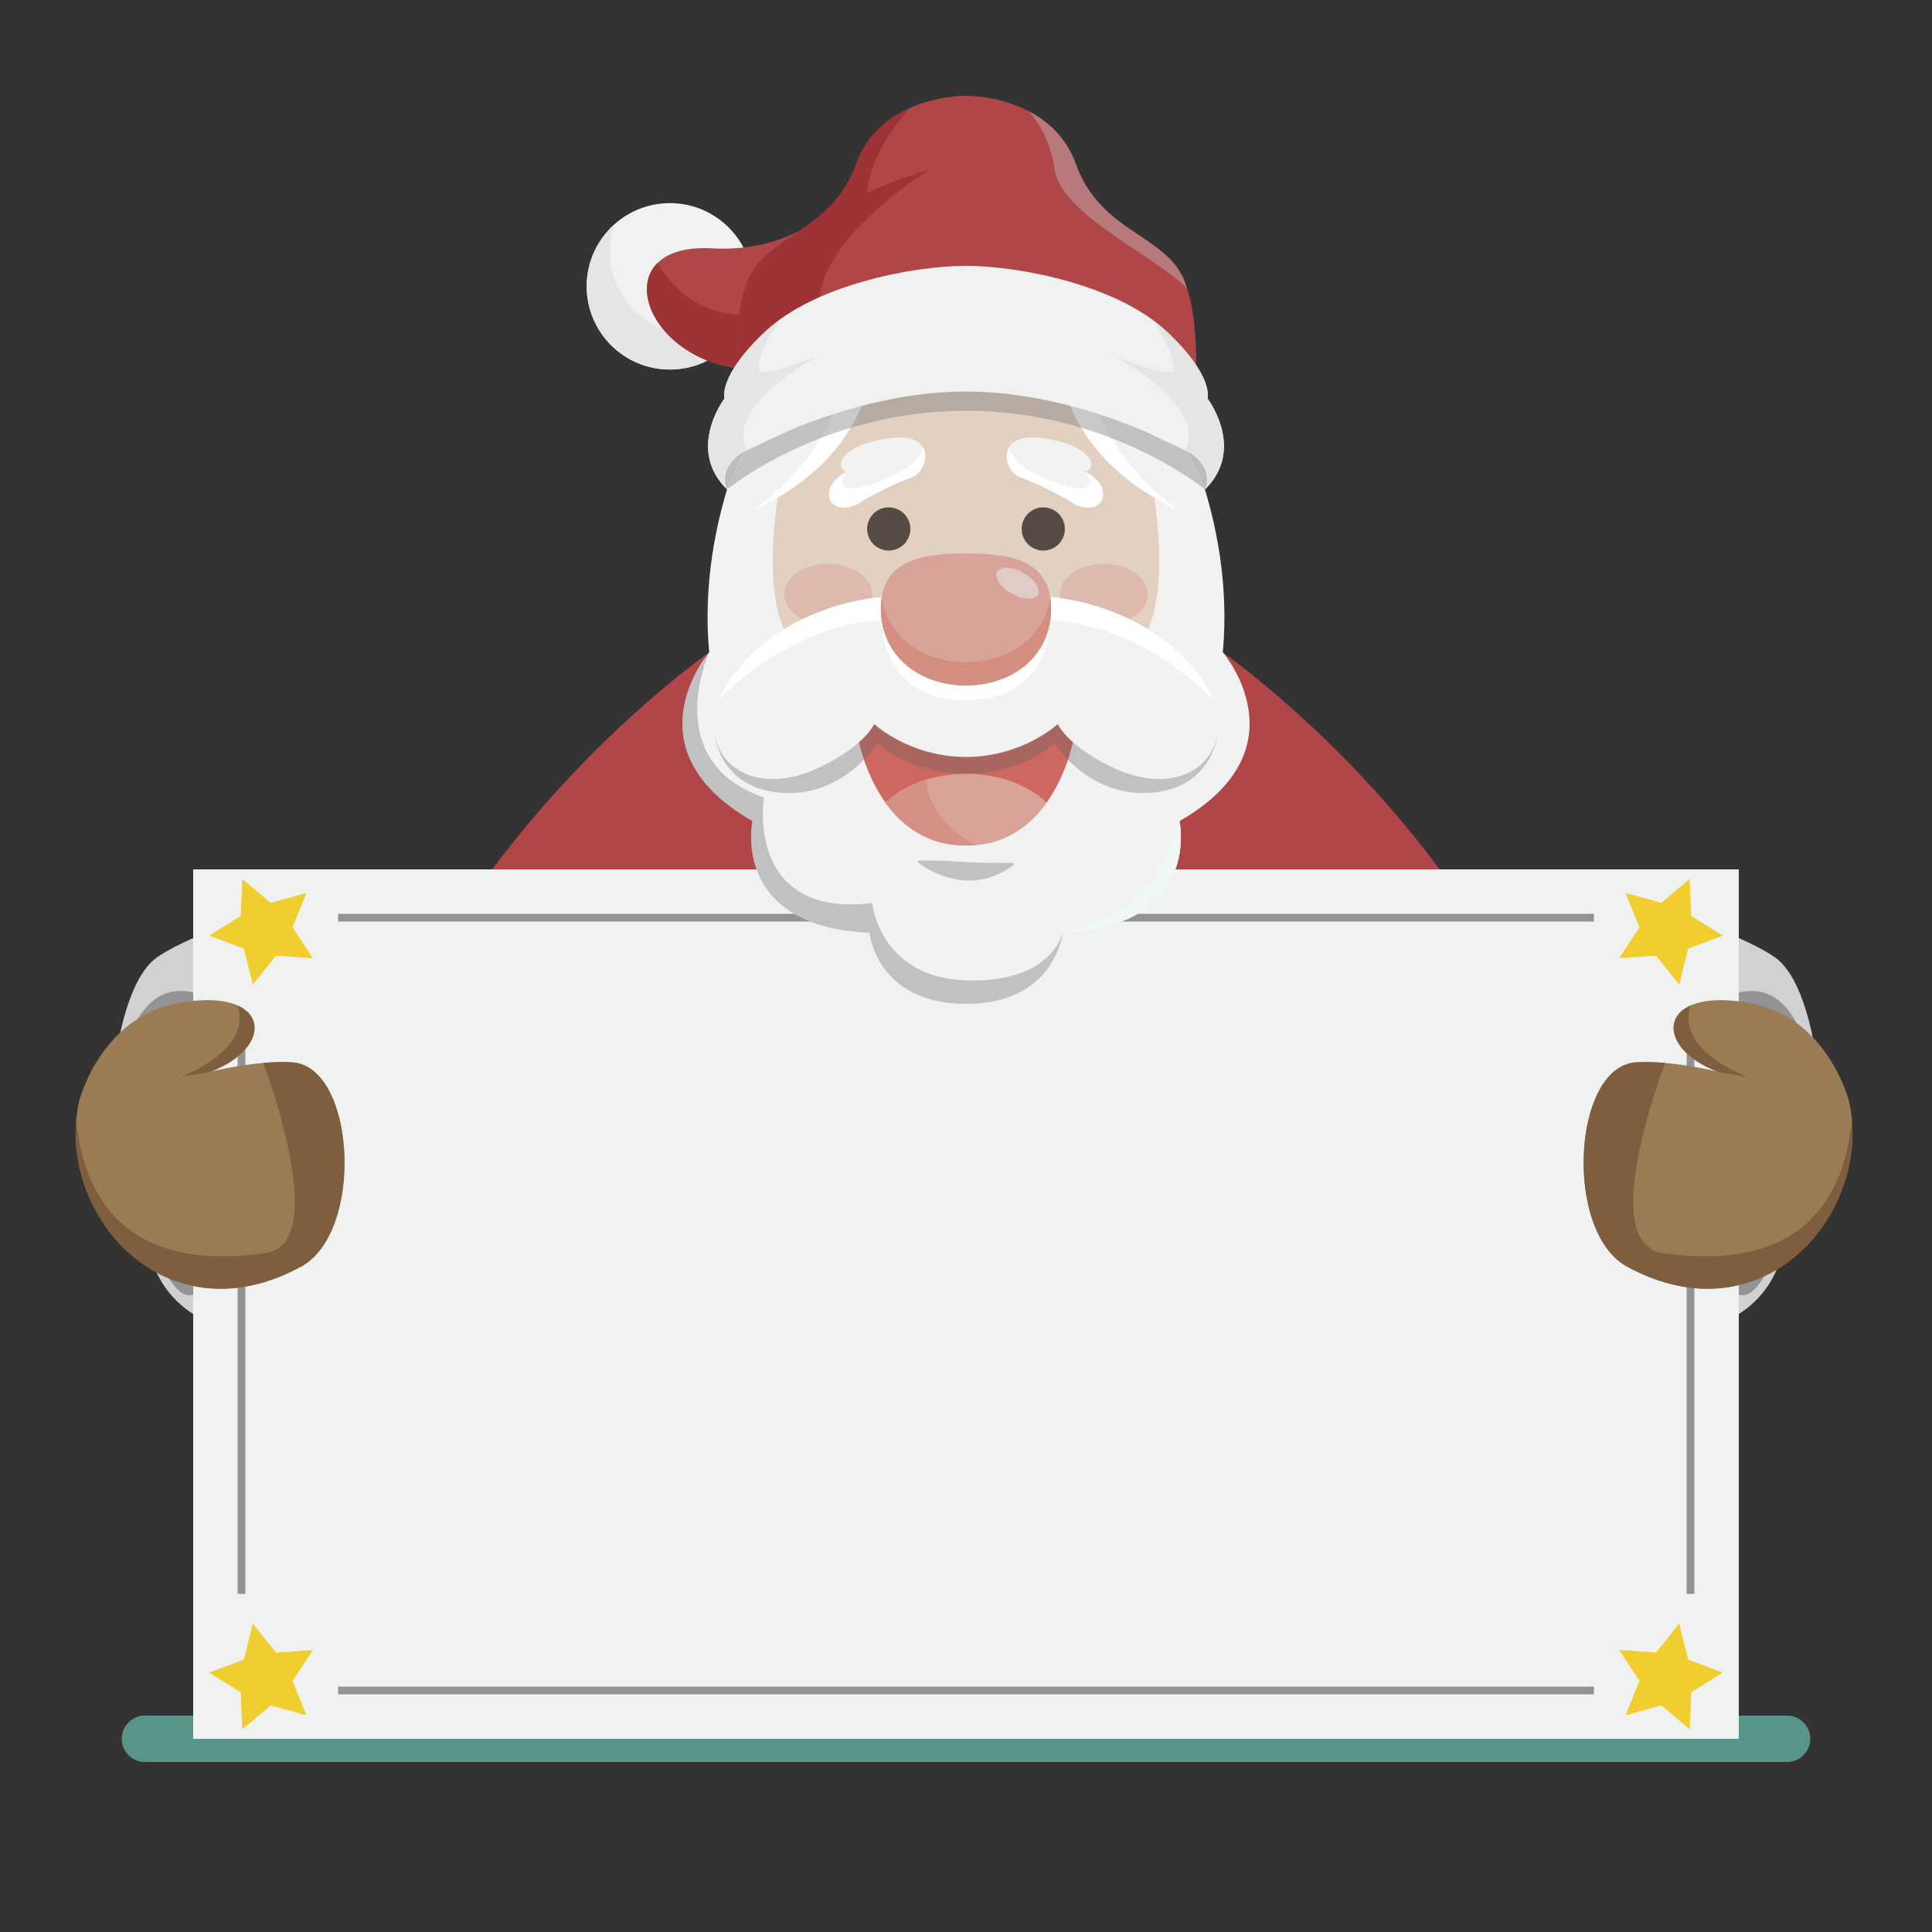 <?xml version="1.0" encoding="utf-8"?>
<!-- Generator: Adobe Illustrator 16.0.0, SVG Export Plug-In . SVG Version: 6.00 Build 0)  -->
<!DOCTYPE svg PUBLIC "-//W3C//DTD SVG 1.1//EN" "http://www.w3.org/Graphics/SVG/1.1/DTD/svg11.dtd">
<svg version="1.1" id="OBJECTS" xmlns="http://www.w3.org/2000/svg" xmlns:xlink="http://www.w3.org/1999/xlink" x="0px" y="0px"
	 width="500px" height="500px" viewBox="0 0 500 500" enable-background="new 0 0 500 500" xml:space="preserve">
<rect x="0" y="0" width="500" height="500" fill="#333333" stroke="none"/>
<g id="XMLID_2956_">
	<path id="XMLID_2966_" fill="#CFD1D2" d="M471.136,282.324c0,0-1.862-27.784-11.862-34.626
		c-10.001-6.842-31.697-12.744-31.697-12.744l12.468,109.214c0,0,16.656-2.632,21.092-19.475
		C465.571,307.852,471.136,282.324,471.136,282.324z"/>
	<path id="XMLID_2957_" fill="#919395" d="M467.38,271.1c0,0-4.311-19.539-19.718-13.491c-15.406,6.049,0.974,76.445,0.974,76.445
		s4.528,5.957,10.553-9.294C465.212,309.509,467.38,271.1,467.38,271.1z"/>
</g>
<g id="XMLID_2950_">
	<path id="XMLID_2947_" fill="#CFD1D2" d="M28.864,282.324c0,0,1.862-27.784,11.863-34.626c10-6.842,31.696-12.744,31.696-12.744
		L59.956,344.168c0,0-16.656-2.632-21.091-19.475C34.429,307.852,28.864,282.324,28.864,282.324z"/>
	<path id="XMLID_2946_" fill="#919395" d="M32.62,271.1c0,0,4.311-19.539,19.717-13.491c15.407,6.049-0.973,76.445-0.973,76.445
		s-4.529,5.957-10.552-9.294S32.62,271.1,32.62,271.1z"/>
</g>
<line id="XMLID_2546_" fill="none" stroke="#58948A" stroke-width="12" stroke-linecap="round" stroke-miterlimit="10" x1="37.5" y1="450" x2="462.5" y2="450"/>
<path id="XMLID_2533_" fill="#B04648" d="M316.381,168.801l-66.297-2.825v-0.007L250,165.972l-0.083-0.003v0.007l-66.297,2.825
	c0,0-59.51,41.239-83.87,106.199h150.167h0.167h150.167C375.891,210.04,316.381,168.801,316.381,168.801z"/>
<g id="XMLID_2544_">
	<rect id="XMLID_2528_" x="50" y="225" fill="#F0F1F1" width="400" height="225"/>
	<g id="XMLID_2542_">
		
			<line id="XMLID_2541_" fill="none" stroke="#919395" stroke-width="2" stroke-miterlimit="10" x1="87.5" y1="237.5" x2="412.5" y2="237.5"/>
		
			<line id="XMLID_2543_" fill="none" stroke="#919395" stroke-width="2" stroke-miterlimit="10" x1="62.5" y1="412.5" x2="62.5" y2="262.5"/>
		
			<line id="XMLID_2530_" fill="none" stroke="#919395" stroke-width="2" stroke-miterlimit="10" x1="412.5" y1="437.5" x2="87.5" y2="437.5"/>
		
			<line id="XMLID_2540_" fill="none" stroke="#919395" stroke-width="2" stroke-miterlimit="10" x1="437.5" y1="262.5" x2="437.5" y2="412.5"/>
	</g>
	<g id="XMLID_2536_">
		<g id="XMLID_2532_">
			<polygon id="XMLID_2531_" fill="#F1CE30" points="62.707,227.463 70.055,233.641 79.31,231.089 75.705,239.987 80.992,248 
				71.416,247.322 65.428,254.825 63.114,245.509 54.128,242.133 62.273,237.053 			"/>
			<polygon id="XMLID_2535_" fill="#F1CE30" points="437.293,227.463 429.945,233.641 420.69,231.089 424.295,239.987 419.008,248 
				428.584,247.322 434.571,254.825 436.886,245.509 445.872,242.133 437.727,237.053 			"/>
		</g>
		<g id="XMLID_2537_">
			<polygon id="XMLID_2539_" fill="#F1CE30" points="437.293,447.537 429.945,441.359 420.69,443.911 424.295,435.014 419.008,427 
				428.584,427.679 434.571,420.175 436.886,429.491 445.872,432.867 437.727,437.946 			"/>
			<polygon id="XMLID_2538_" fill="#F1CE30" points="62.707,447.537 70.055,441.359 79.31,443.911 75.705,435.014 80.992,427 
				71.416,427.679 65.428,420.175 63.114,429.491 54.128,432.867 62.273,437.946 			"/>
		</g>
	</g>
</g>
<g id="XMLID_2522_">
	<g id="XMLID_2520_">
		<circle id="XMLID_2519_" fill="#F0F1F1" cx="173.366" cy="74.101" r="21.532"/>
		<path id="XMLID_2523_" fill="#E5E5E6" d="M179.37,86.627c-11.892,0-21.532-9.64-21.532-21.532c0-2.467,0.435-4.827,1.199-7.034
			c-4.411,3.943-7.203,9.658-7.203,16.04c0,11.892,9.64,21.532,21.532,21.532c9.425,0,17.415-6.065,20.333-14.498
			C189.891,84.54,184.88,86.627,179.37,86.627z"/>
	</g>
	<g id="XMLID_2513_">
		<path id="XMLID_2518_" fill="#B04648" d="M225.649,42.14c0,0-12.403,23.748-41.325,22.131
			c-28.921-1.616-17.805,31.025,11.051,31.391C224.231,96.028,225.649,42.14,225.649,42.14z"/>
		<path id="XMLID_2521_" fill="#9D3335" d="M219.858,73.53c-0.458,0.229-0.914,0.454-1.381,0.697
			c-29.381,15.295-42.692,3.367-48.278-6.169c-8.473,8.324,3.191,27.326,25.177,27.604C208.187,95.825,215.587,85.292,219.858,73.53
			z"/>
	</g>
	<g id="XMLID_1466_">
		<path id="XMLID_2507_" fill="#B04648" d="M305.103,69.92c-6.028-9.374-20.847-11.111-26.73-27.58
			C273.407,28.443,258.21,24.805,250,24.805s-23.407,3.639-28.372,17.536c-5.884,16.469-20.702,18.206-26.73,27.58
			c-6.747,10.491-3.888,37.39-3.888,37.39L250,89.97l58.99,17.341C308.99,107.311,311.849,80.412,305.103,69.92z"/>
		<path id="XMLID_2508_" fill="#9D3335" d="M221.628,42.34c-5.884,16.469-20.702,18.206-26.73,27.58
			c-6.747,10.491-3.888,37.39-3.888,37.39l12.955-3.809c6.02-5.025,10.874-11.945,8.535-20.491
			c-5.175-18.909,28.225-39.21,28.225-39.21c-8.756,2.516-16.314,6.179-16.314,6.179c0.678-8.474,6.151-16.467,10.997-21.995
			C229.656,30.584,224.233,35.049,221.628,42.34z"/>
		<path id="XMLID_2509_" fill="#B7797B" d="M305.103,69.92c-6.028-9.374-20.847-11.111-26.73-27.58
			c-2.354-6.588-7.009-10.868-12.127-13.551c2.41,2.697,5.588,7.518,6.679,15.011c1.687,11.578,24.396,21.429,34.296,30.782
			C306.649,72.826,305.952,71.243,305.103,69.92z"/>
	</g>
	<g id="XMLID_1392_">
		<path id="XMLID_1365_" fill="#F2F2F2" d="M316.465,168.801c3.242-35.19-13.542-63.798-13.542-63.798L250,81.301l-52.923,23.702
			c0,0-16.784,28.608-13.542,63.798c0,0-21.479,24.964,11.205,43.7c0,0-5.888,27.231,30.26,28.896c0,0,1.825,18.398,25,18.398
			c23.175,0,25-18.398,25-18.398c36.147-1.665,30.26-28.896,30.26-28.896C337.943,193.765,316.465,168.801,316.465,168.801z"/>
		<path id="XMLID_1463_" opacity="0.35" fill="#666666" d="M250,253.723c-22.344-0.748-24.304-20.018-24.304-20.018
			c-32.99,3.929-28.001-27.315-28.001-27.315c-27.128-9.354-14.16-37.588-14.16-37.588s-21.479,24.964,11.205,43.7
			c0,0-5.888,27.231,30.26,28.896c0,0,1.825,18.398,25,18.398c23.175,0,25-18.398,25-18.398S272.344,254.472,250,253.723z"/>
		<path id="XMLID_1464_" fill="#EFF8F7" d="M305.26,212.5c0,0-4.309,23.529-30.26,28.896C311.147,239.731,305.26,212.5,305.26,212.5
			z"/>
	</g>
	<path id="XMLID_1328_" fill="#E2D0C1" d="M296.928,118.596c-14.072-4.666-17.243-18.299-17.243-18.299L250,87.797l-29.685,12.5
		c0,0-3.171,13.633-17.243,18.299c0,0-12.289,53.436,12.288,52.399H250h34.64C309.216,172.031,296.928,118.596,296.928,118.596z"/>
	<g id="XMLID_68_">
		<g id="XMLID_1335_">
			<path id="XMLID_1323_" fill="#CE6760" d="M278.372,188.87l-3.267-7.622L250,188.87l-25.105-7.622l-3.267,7.622
				c0,0,4.149,29.93,28.372,29.931l0,0l0,0l0,0l0,0C274.224,218.8,278.372,188.87,278.372,188.87z"/>
		</g>
		<g id="XMLID_1391_">
			<path id="XMLID_1325_" fill="#D8A399" d="M250,200.258c-8.593,0-16.194,2.94-20.849,7.451
				c4.278,5.989,10.85,11.092,20.849,11.092l0,0l0,0c9.999,0,16.571-5.103,20.849-11.092
				C266.194,203.199,258.594,200.258,250,200.258z"/>
			<path id="XMLID_1393_" fill="#D59284" d="M250,218.801L250,218.801L250,218.801c0.79,0,1.551-0.042,2.298-0.104
				c-9.754-5.613-12.238-12.302-12.602-16.935c-4.237,1.296-7.877,3.362-10.545,5.947C233.429,213.698,240.001,218.801,250,218.801z
				"/>
		</g>
	</g>
	<g id="XMLID_1326_">
		<circle id="XMLID_75_" fill="#564B44" cx="230.003" cy="136.893" r="5.593"/>
		<circle id="XMLID_1327_" fill="#564B44" cx="269.997" cy="136.893" r="5.592"/>
	</g>
	<g id="XMLID_1333_" opacity="0.5">
		<ellipse id="XMLID_1332_" fill="#D8A399" cx="214.339" cy="153.797" rx="11.357" ry="7.914"/>
		<ellipse id="XMLID_1334_" fill="#D8A399" cx="285.661" cy="153.797" rx="11.357" ry="7.914"/>
	</g>
	<g id="XMLID_73_">
		<path id="XMLID_1368_" opacity="0.35" fill="#666666" d="M282.559,181.301L250,179.953l-32.559,1.348l-32.542,8.503
			c0,0,1.068,14.573,17.982,15.396c15.836,0.771,24.273-12.927,24.273-12.927s7.698,7.985,22.845,7.985s22.845-7.985,22.845-7.985
			s8.437,13.699,24.273,12.927c16.914-0.824,17.982-15.396,17.982-15.396L282.559,181.301z"/>
		<path id="XMLID_1321_" fill="#F2F2F2" d="M310.845,175.468c-14.348-19.698-39.037-20.927-39.037-20.927h-43.616
			c0,0-24.688,1.229-39.036,20.927c-12.043,16.534,2.138,33.342,23.345,22.935c11.551-5.669,13.74-11.019,13.74-11.019
			s9.12,8.511,23.76,8.511s23.76-8.511,23.76-8.511s2.188,5.35,13.739,11.019C308.707,208.81,322.888,192.002,310.845,175.468z"/>
		<path id="XMLID_1366_" fill="#FFFFFF" d="M189.155,175.468c-1.421,1.951-2.465,3.904-3.188,5.818
			c0.28-0.318,17.594-19.885,44.016-20.983c9.111-0.378,11.752-2.774,11.286-5.762h-13.078
			C228.191,154.541,203.503,155.771,189.155,175.468z"/>
		<path id="XMLID_1364_" fill="#FFFFFF" d="M310.845,175.468c1.421,1.951,2.465,3.904,3.188,5.818
			c-0.28-0.318-17.594-19.885-44.016-20.983c-9.111-0.378-11.752-2.774-11.286-5.762h13.078
			C271.809,154.541,296.497,155.771,310.845,175.468z"/>
		<path id="XMLID_1390_" fill="#FFFFFF" d="M271.83,160.411L250,161.71l-21.83-1.299c0,0-0.495,20.837,21.83,20.837
			S271.83,160.411,271.83,160.411z"/>
		<g id="XMLID_66_">
			<path id="XMLID_8_" fill="#D8A399" d="M272.031,157.481c0,12.167-9.863,19.915-22.031,19.915
				c-12.167,0-22.031-7.748-22.031-19.915S237.833,143.21,250,143.21C262.168,143.21,272.031,145.314,272.031,157.481z"/>
			
				<ellipse id="XMLID_65_" transform="matrix(0.871 0.491 -0.491 0.871 108.135 -109.864)" fill="#E1CBC6" cx="263.296" cy="151.003" rx="6.03" ry="3.077"/>
			<path id="XMLID_74_" fill="#D48E80" d="M250,171.393c-11.112,0-20.297-6.463-21.809-16.852c-0.144,0.909-0.223,1.885-0.223,2.94
				c0,12.167,9.864,19.915,22.031,19.915c12.168,0,22.031-7.748,22.031-19.915c0-1.056-0.079-2.031-0.223-2.94
				C270.297,164.929,261.111,171.393,250,171.393z"/>
		</g>
	</g>
	<g id="XMLID_1363_">
		<path id="XMLID_1367_" opacity="0.35" fill="#666666" d="M237.787,222.711c0,0,0.131-0.003,0.377-0.009
			c0.227,0.006,0.58-0.034,0.986-0.017c0.402,0.013,0.92-0.028,1.434,0.014c0.544-0.005,1.129,0.009,1.745,0.021
			c0.59,0.022,1.229,0.046,1.904,0.072c0.643,0.062,1.319,0.039,1.974,0.111c0.665,0.015,1.329,0.064,1.983,0.107
			c0.659-0.004,1.308,0.119,1.954,0.088c0.321,0.021,0.646,0.064,0.966,0.074c0.317-0.024,0.637,0.013,0.955,0.021
			c0.645,0.069,1.264,0.015,1.903,0.064c0.645,0.074,1.256-0.008,1.888,0.03c0.64,0.057,1.244,0.011,1.838,0.003
			c0.585-0.026,1.207,0.074,1.719,0.028c0.506-0.049,1.008-0.024,1.419-0.028c0.404-0.013,0.772,0.033,1.007,0.035
			c0.249,0.02,0.383,0.031,0.383,0.031l0.28,0.385c0,0-0.346,0.238-0.949,0.654c-0.304,0.208-0.673,0.462-1.095,0.752
			c-0.414,0.308-0.959,0.523-1.521,0.812c-0.568,0.28-1.18,0.598-1.883,0.797c-0.694,0.21-1.402,0.533-2.193,0.647
			c-0.78,0.147-1.581,0.362-2.42,0.386c-0.417,0.033-0.837,0.066-1.259,0.099c-0.422,0.008-0.847-0.02-1.271-0.029
			c-0.853-0.01-1.688-0.173-2.512-0.299c-0.821-0.142-1.612-0.369-2.375-0.574c-0.748-0.259-1.484-0.471-2.145-0.771
			c-0.675-0.264-1.292-0.56-1.855-0.845c-1.13-0.564-2.001-1.16-2.602-1.583c-0.603-0.421-0.924-0.7-0.924-0.7L237.787,222.711z"/>
	</g>
	<g id="XMLID_1441_">
		<path id="XMLID_1394_" fill="#F2F2F2" d="M225,98.324c0,0-2.559,21.193-30.102,33.753v-13.276l15.051-14.267l11.679-7.271
			L225,98.324z"/>
		<path id="XMLID_2254_" fill="#FFFFFF" d="M225,98.324l-6.981,2.291c-5.731,20.109-23.121,31.462-23.121,31.462
			C222.441,119.517,225,98.324,225,98.324z"/>
	</g>
	<g id="XMLID_2496_">
		<path id="XMLID_2498_" fill="#F2F2F2" d="M275,98.324c0,0,2.559,21.193,30.103,33.753v-13.276l-15.052-14.267l-11.679-7.271
			L275,98.324z"/>
		<path id="XMLID_2497_" fill="#FFFFFF" d="M275,98.324l6.981,2.291c5.73,20.109,23.121,31.462,23.121,31.462
			C277.559,119.517,275,98.324,275,98.324z"/>
	</g>
	<g id="XMLID_2504_">
		<path id="XMLID_2511_" opacity="0.35" fill="#666666" d="M188.16,126.67c0,0,24.529-20.37,61.84-20.37V89.97l-57.202,26.804
			C192.798,116.774,190.183,120.974,188.16,126.67z"/>
		<path id="XMLID_2512_" opacity="0.35" fill="#666666" d="M307.202,116.774L250,89.97v16.331c37.311,0,61.84,20.37,61.84,20.37
			C309.816,120.974,307.202,116.774,307.202,116.774z"/>
	</g>
	<g id="XMLID_2495_">
		<g id="XMLID_2499_">
			<path id="XMLID_2506_" fill="#F0F1F1" d="M312.5,103.126c0,0,1.847-5.737-10.744-17.506C289.164,73.852,264.041,68.8,250,68.8
				s-39.165,5.051-51.756,16.82c-12.591,11.769-10.744,17.506-10.744,17.506s-9.997,13.105,0.66,23.544c0,0,2.493-6.294,4.638-9.896
				c0,0,27.369-15.45,57.202-15.45c29.834,0,57.202,15.45,57.202,15.45c2.145,3.603,4.638,9.896,4.638,9.896
				C322.496,116.232,312.5,103.126,312.5,103.126z"/>
			<path id="XMLID_2503_" fill="#E5E5E6" d="M298.392,83.011c1.259,0.83,2.391,1.7,3.364,2.609
				c12.591,11.769,10.744,17.506,10.744,17.506s9.997,13.105-0.66,23.544c0,0-2.493-6.294-4.638-9.896c0,0-0.188-0.093-0.514-0.25
				c6.136-11.934-19.188-24.839-19.188-24.839s17.039,7.435,16.29,3.38C302.956,90.55,300.855,86.472,298.392,83.011z"/>
			<path id="XMLID_2501_" fill="#BABCBE" d="M311.84,126.67c0,0-2.493-6.294-4.638-9.896
				C307.202,116.774,314.276,120.261,311.84,126.67z"/>
		</g>
		<g id="XMLID_1465_">
			<path id="XMLID_2502_" fill="#E5E5E6" d="M201.608,83.011c-1.258,0.83-2.39,1.7-3.364,2.609
				c-12.591,11.769-10.744,17.506-10.744,17.506s-9.997,13.105,0.66,23.544c0,0,2.493-6.294,4.638-9.896c0,0,0.188-0.093,0.514-0.25
				C187.176,104.59,212.5,91.685,212.5,91.685s-17.039,7.435-16.29,3.38C197.044,90.55,199.144,86.472,201.608,83.011z"/>
			<path id="XMLID_2500_" fill="#BABCBE" d="M188.16,126.67c0,0,2.493-6.294,4.638-9.896
				C192.798,116.774,185.724,120.261,188.16,126.67z"/>
		</g>
	</g>
	<g id="XMLID_2505_">
		<path id="XMLID_2510_" fill="#F2F2F2" d="M219.066,122.13c0,0-4.867,2.307-4.501,6.066s4.901,3.835,7.982,1.876
			c3.309-2.104,8.274-4.642,13.559-6.637c4.129-1.56,6.634-11.783-6.072-10.024C217.659,115.125,215.66,120.889,219.066,122.13z"/>
		<path id="XMLID_2515_" fill="#FFFFFF" d="M238.921,115.859c-0.805,2.55-3.438,5.748-10.677,8.521
			c-14.847,5.688-9.178-2.249-9.178-2.249s-4.867,2.307-4.501,6.066s4.901,3.835,7.982,1.876c3.309-2.104,8.274-4.642,13.559-6.637
			C238.545,122.514,240.415,118.571,238.921,115.859z"/>
	</g>
	<g id="XMLID_2514_">
		<path id="XMLID_2517_" fill="#F2F2F2" d="M280.934,122.13c0,0,4.867,2.307,4.501,6.066s-4.901,3.835-7.981,1.876
			c-3.31-2.104-8.274-4.642-13.56-6.637c-4.129-1.56-6.634-11.783,6.072-10.024C282.341,115.125,284.34,120.889,280.934,122.13z"/>
		<path id="XMLID_2516_" fill="#FFFFFF" d="M261.079,115.859c0.805,2.55,3.438,5.748,10.677,8.521
			c14.848,5.688,9.178-2.249,9.178-2.249s4.867,2.307,4.501,6.066s-4.901,3.835-7.981,1.876c-3.31-2.104-8.274-4.642-13.56-6.637
			C261.454,122.514,259.585,118.571,261.079,115.859z"/>
	</g>
</g>
<g id="XMLID_2860_">
	<path id="XMLID_2859_" fill="#9B7B53" d="M20.426,285.188c0,0,5.322-21.899,25.788-25.618c23.58-4.285,25.494,11.245,8.246,17.787
		c0,0,12.017-3.031,21.182-2.419c16.414,1.098,18.745,43.957,2.221,52.901C42.24,347.123,14.281,313.525,20.426,285.188z"/>
	<path id="XMLID_2948_" fill="#7F5E40" d="M46.942,278.662c0,0,4.92-0.614,11.107-2.096c-2.196,0.438-3.589,0.79-3.589,0.79
		c12.156-4.611,14.779-13.678,7.022-17.135C62.825,264.234,62.747,271.98,46.942,278.662z"/>
	<path id="XMLID_2949_" fill="#7F5E40" d="M77.863,327.839c16.524-8.944,14.193-51.804-2.221-52.901
		c-2.409-0.161-5.014-0.068-7.546,0.152c3.995,10.899,16.006,47.029,0.538,49.224c-38.622,5.478-47.487-17.562-48.875-34.811
		C17.122,316.776,44.034,346.151,77.863,327.839z"/>
</g>
<g id="XMLID_2952_">
	<path id="XMLID_2955_" fill="#9B7B53" d="M478.573,285.188c0,0-5.321-21.899-25.787-25.618
		c-23.581-4.285-25.494,11.245-8.246,17.787c0,0-12.018-3.031-21.183-2.419c-16.414,1.098-18.744,43.957-2.221,52.901
		C456.76,347.123,484.718,313.525,478.573,285.188z"/>
	<path id="XMLID_2954_" fill="#7F5E40" d="M452.058,278.662c0,0-4.92-0.614-11.107-2.096c2.196,0.438,3.589,0.79,3.589,0.79
		c-12.155-4.611-14.778-13.678-7.021-17.135C436.174,264.234,436.253,271.98,452.058,278.662z"/>
	<path id="XMLID_2953_" fill="#7F5E40" d="M421.137,327.839c-16.523-8.944-14.193-51.804,2.221-52.901
		c2.409-0.161,5.014-0.068,7.547,0.152c-3.995,10.899-16.006,47.029-0.538,49.224c38.621,5.478,47.487-17.562,48.876-34.811
		C481.878,316.776,454.965,346.151,421.137,327.839z"/>
</g>
</svg>
